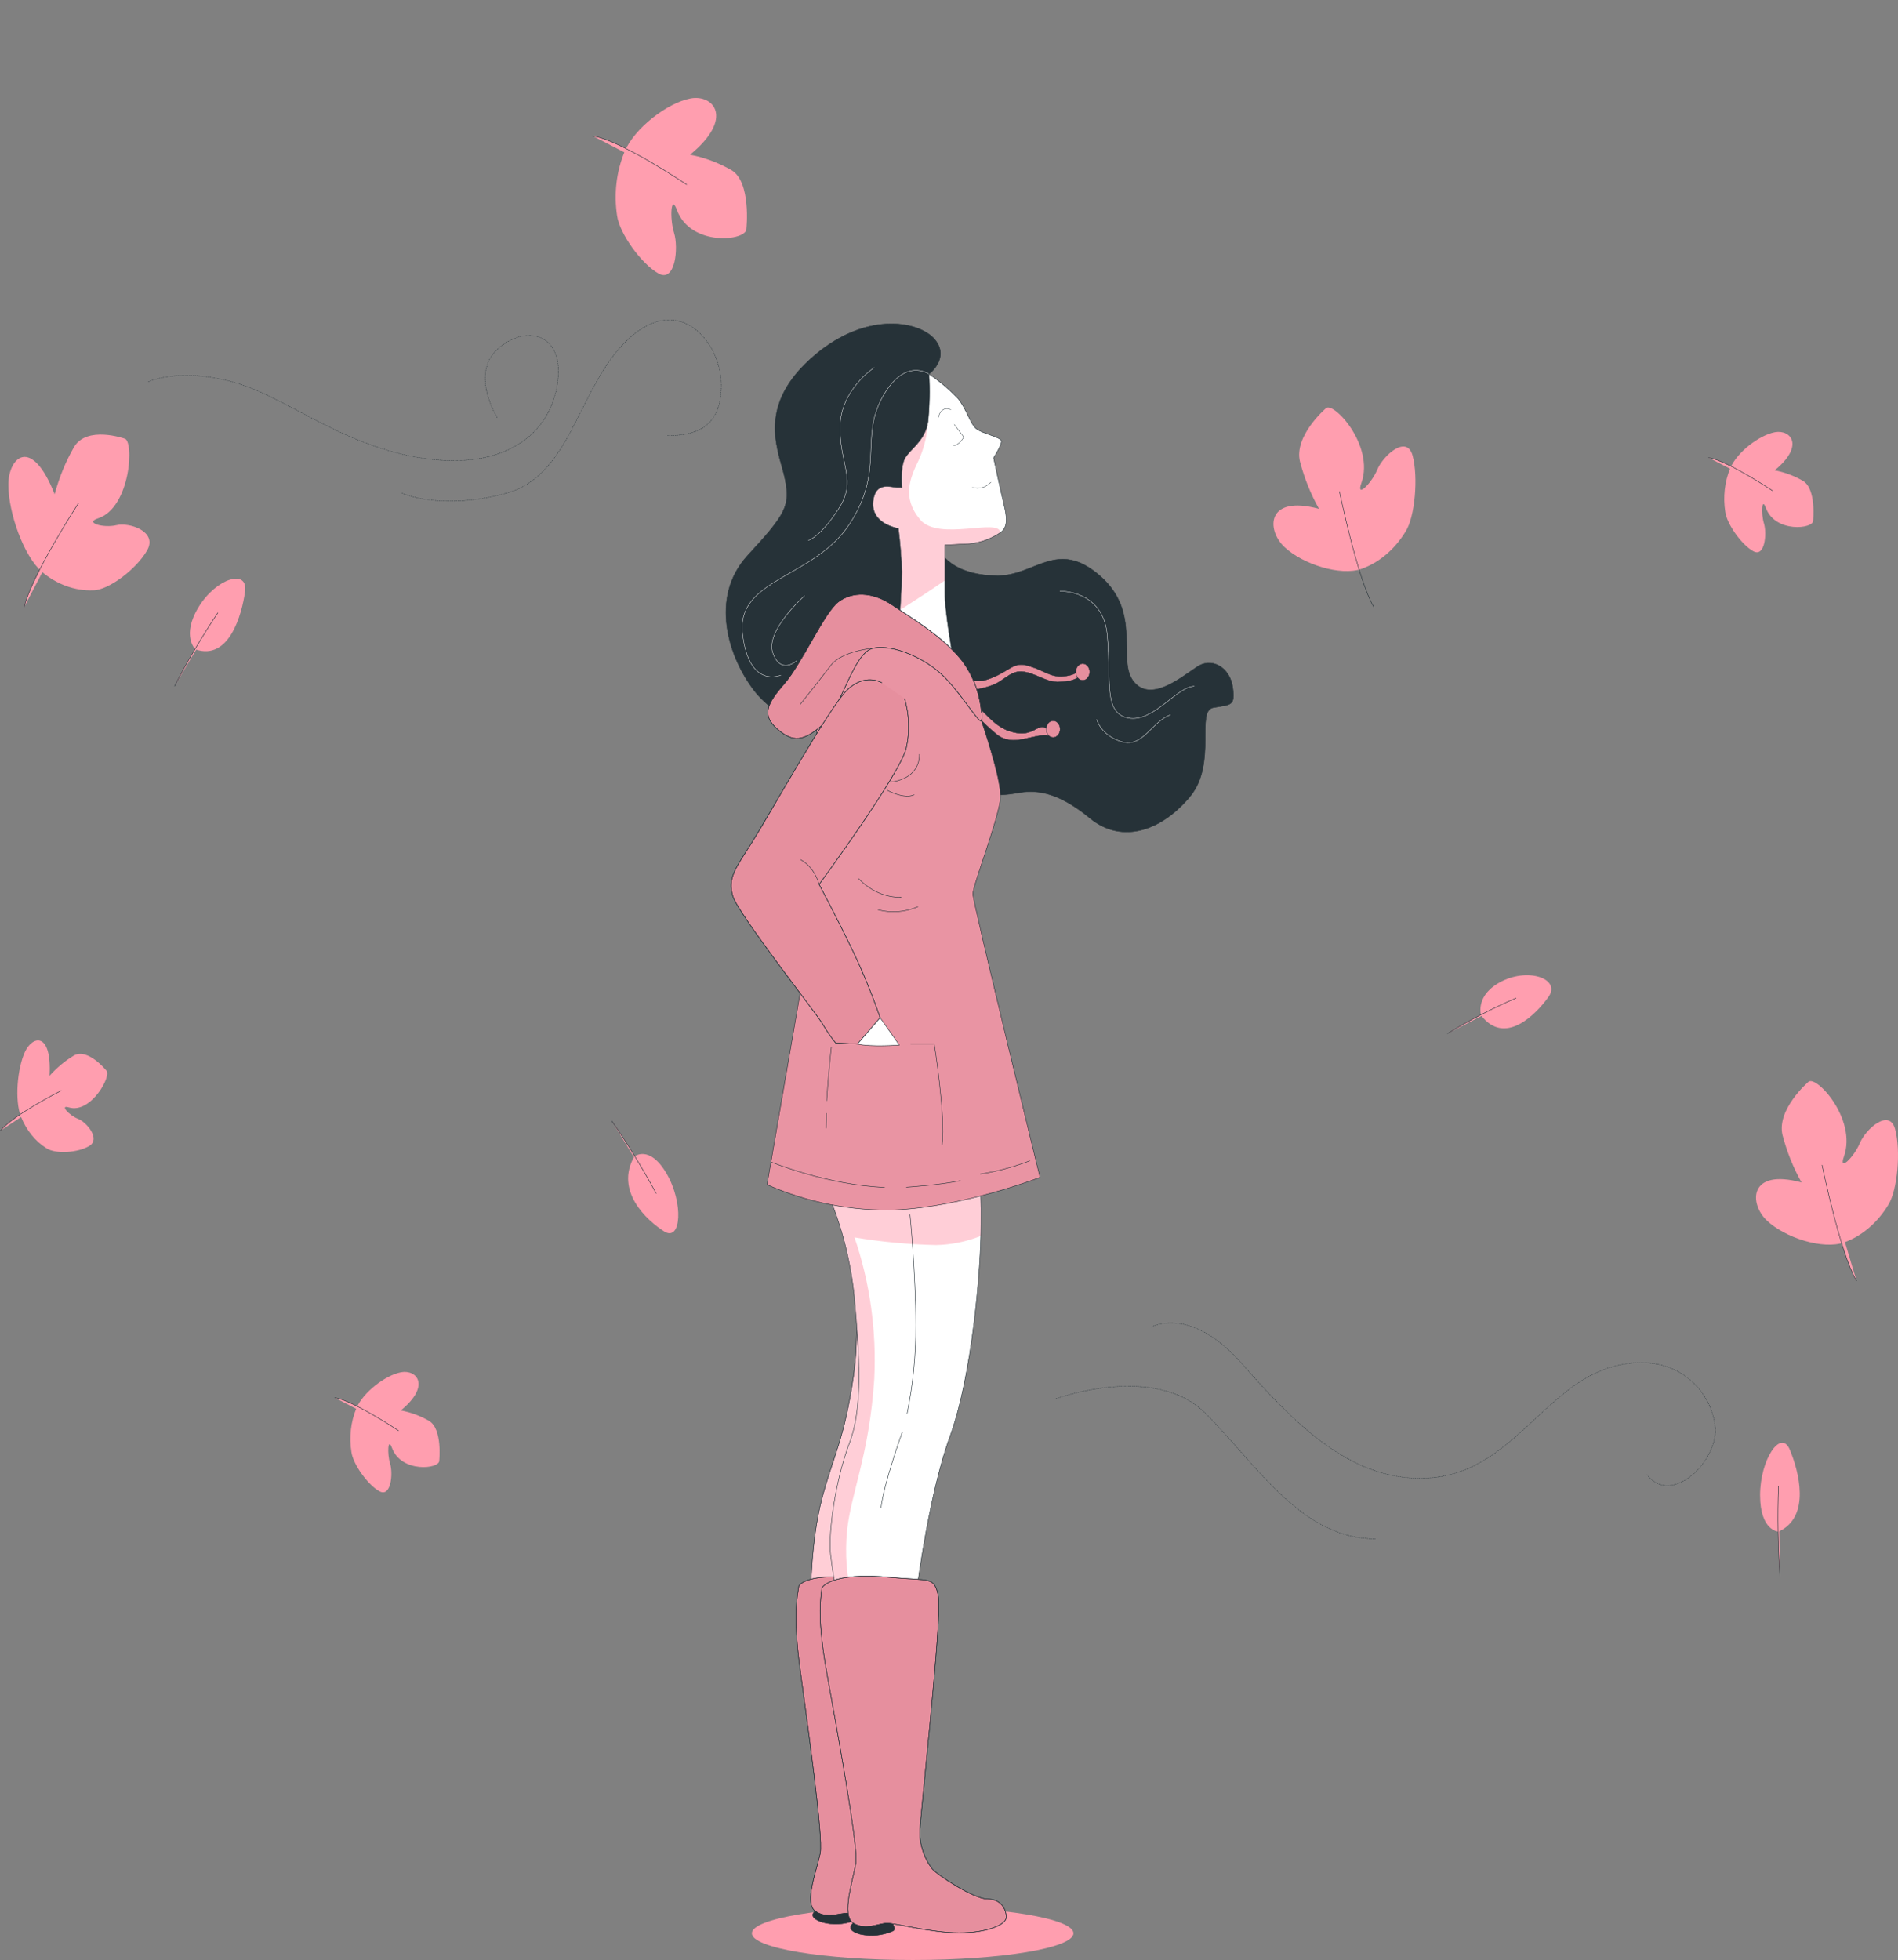 <svg width="4013" height="4143" viewBox="0 0 4013 4143" fill="none" xmlns="http://www.w3.org/2000/svg">
<rect x="0" y="0" width="4013" height="4143" fill="#808080" stroke="none"/>
<path d="M413.231 1372.64C413.231 1372.64 382.721 1344.13 419.957 1283.1C457.193 1222.08 524.842 1201.55 518.116 1250.48C511.391 1299.42 484.292 1397.17 413.231 1372.64Z" fill="#FF9EAF"/>
<path d="M460.603 1295.31C427.544 1344.62 397.009 1396.31 369.17 1450.09Z" fill="#FF9EAF"/>
<path d="M460.603 1295.31C427.544 1344.62 397.009 1396.31 369.17 1450.09" stroke="#263238" stroke-linecap="round" stroke-linejoin="round"/>
<path d="M3131.48 2146.2C3131.48 2146.2 3117.73 2102.78 3175.93 2073.92C3234.12 2045.05 3300.8 2070.04 3273.89 2107.48C3246.99 2144.91 3181.58 2211.56 3131.48 2146.2Z" fill="#FF9EAF"/>
<path d="M3205.36 2109.71C3155.85 2131.19 3107.44 2156.23 3060.42 2184.69Z" fill="#FF9EAF"/>
<path d="M3205.36 2109.71C3155.85 2131.19 3107.44 2156.23 3060.42 2184.69" stroke="#263238" stroke-linecap="round" stroke-linejoin="round"/>
<path d="M3760.4 3237.54C3760.4 3237.54 3721.41 3236.37 3721.41 3160.56C3721.41 3084.75 3765.47 3019.74 3784.18 3064.22C3802.9 3108.69 3829.61 3206.33 3760.4 3237.54Z" fill="#FF9EAF"/>
<path d="M3760.3 3141.43C3758.12 3204.7 3759.09 3268.06 3763.23 3331.18Z" fill="#FF9EAF"/>
<path d="M3760.3 3141.43C3758.12 3204.7 3759.09 3268.06 3763.23 3331.18" stroke="#263238" stroke-linecap="round" stroke-linejoin="round"/>
<path d="M1341.02 2444.73C1341.02 2444.73 1373.09 2418.8 1409.25 2480.53C1445.42 2542.25 1440.64 2625.92 1404.18 2602.92C1367.73 2579.92 1299.49 2517.61 1341.02 2444.73Z" fill="#FF9EAF"/>
<path d="M1387.22 2522.54C1358.66 2469.48 1327.48 2418.53 1293.84 2369.98Z" fill="#FF9EAF"/>
<path d="M1387.22 2522.54C1358.66 2469.48 1327.48 2418.53 1293.84 2369.98" stroke="#263238" stroke-linecap="round" stroke-linejoin="round"/>
<path d="M115.535 1044.77C125.073 1009.3 138.865 975.695 156.475 945.024C183.574 899.141 262.725 926.953 262.725 926.953C284.365 928.713 276.665 1073.4 207.163 1095.7C177.92 1105.2 219.153 1116.71 246.154 1110.13C273.155 1103.56 333.201 1123.28 311.464 1162.59C289.727 1201.9 229.681 1247.78 197.026 1247.78C158.168 1249.23 119.977 1235.39 88.241 1208.35C50.225 1175.61 17.668 1083.5 17.668 1024.82C17.668 966.147 66.602 920.381 115.535 1044.77Z" fill="#FF9EAF"/>
<path d="M166.223 1063.08C166.223 1063.08 68.064 1213.87 51.102 1282.99Z" fill="#FF9EAF"/>
<path d="M166.223 1063.08C166.223 1063.08 68.064 1213.87 51.102 1282.99" stroke="#263238" stroke-linecap="round" stroke-linejoin="round"/>
<path d="M2788.84 1075.63C2771.49 1044.86 2757.93 1011.22 2748.59 975.77C2735.43 921.672 2802.39 863.937 2802.39 863.937C2816.82 844.457 2906.79 941.034 2878.52 1020.6C2866.34 1054.63 2899.68 1022.24 2912.15 992.433C2924.63 962.627 2974.34 918.034 2986.63 962.861C2998.91 1007.69 2991.89 1092.65 2971.81 1123.63C2948.81 1161.33 2916.23 1188.97 2879.01 1202.37C2834.17 1218.21 2754.14 1192.63 2715.64 1156.25C2677.14 1119.87 2677.33 1045.36 2788.84 1075.63Z" fill="#FF9EAF"/>
<path d="M2832.13 1039.02C2832.13 1039.02 2870.14 1224.9 2904.94 1283.69" stroke="#263238" stroke-linecap="round" stroke-linejoin="round"/>
<path d="M3809.14 2499.54C3791.75 2468.74 3778.19 2435.06 3768.88 2399.56C3755.72 2345.58 3822.59 2287.72 3822.59 2287.72C3837.11 2268.36 3926.99 2364.82 3898.72 2444.5C3886.63 2478.53 3919.87 2446.03 3932.35 2416.22C3944.83 2386.41 3994.64 2341.94 4006.92 2386.77C4019.2 2431.59 4012.18 2516.44 3992.1 2547.41C3969.07 2585.07 3936.5 2612.7 3899.3 2626.16C3854.46 2642.11 3774.44 2616.42 3735.93 2580.16C3697.43 2543.89 3697.62 2469.14 3809.14 2499.54Z" fill="#FF9EAF"/>
<path d="M3852.42 2462.81C3852.42 2462.81 3890.43 2648.8 3925.23 2707.48Z" fill="#FF9EAF"/>
<path d="M3852.42 2462.81C3852.42 2462.81 3890.43 2648.8 3925.23 2707.48" stroke="#263238" stroke-linecap="round" stroke-linejoin="round"/>
<path d="M1459.06 327.068C1489.47 332.823 1519.02 343.851 1546.79 359.808C1588.61 384.921 1578.18 483.259 1578.18 483.259C1580.03 509.31 1460.13 522.688 1430.99 443.478C1418.61 409.681 1415.59 461.08 1425.24 492.412C1434.89 523.744 1427.97 598.026 1392.39 578.194C1356.81 558.362 1309.92 494.407 1304.66 455.565C1297.69 409.735 1303.27 362.421 1320.55 320.731C1341.51 270.389 1411.59 217.348 1459.94 208.194C1508.29 199.041 1553.52 249.501 1459.06 327.068Z" fill="#FF9EAF"/>
<path d="M1451.85 390.202C1451.85 390.202 1312.95 296.323 1253.48 287.522Z" fill="#FF9EAF"/>
<path d="M1451.85 390.202C1451.85 390.202 1312.95 296.323 1253.48 287.522" stroke="#263238" stroke-linecap="round" stroke-linejoin="round"/>
<path d="M847.49 2981.37C868.232 2985.21 888.396 2992.68 907.341 3003.55C935.804 3020.68 928.688 3087.45 928.688 3087.45C929.956 3105.17 848.465 3114.21 828.677 3060.46C820.196 3036.99 818.247 3072.2 824.778 3093.67C831.309 3115.15 826.63 3165.37 802.456 3152.34C778.281 3139.32 746.406 3095.43 742.994 3069.14C738.002 3037.94 741.631 3005.63 753.327 2977.14C767.559 2942.88 815.225 2906.73 848.075 2900.63C880.925 2894.53 911.63 2928.68 847.49 2981.37Z" fill="#FF9EAF"/>
<path d="M842.618 3024.2C842.618 3024.2 748.162 2960.83 707.807 2954.5Z" fill="#FF9EAF"/>
<path d="M842.618 3024.2C842.618 3024.2 748.162 2960.83 707.807 2954.5" stroke="#263238" stroke-linecap="round" stroke-linejoin="round"/>
<path d="M104.716 2274.11C120.142 2256.81 137.579 2242.3 156.477 2231.04C185.72 2214.73 224.71 2262.73 224.71 2262.73C237.09 2272.35 192.738 2355.2 145.364 2340.77C125.089 2334.55 146.729 2358.02 164.86 2364.94C182.99 2371.86 212.916 2407.42 189.131 2422.09C165.347 2436.76 117.388 2440.04 97.99 2427.02C74.555 2412.4 55.703 2389.01 44.28 2360.36C30.731 2325.86 36.58 2258.39 52.761 2223.42C68.942 2188.45 109.882 2180.82 104.716 2274.11Z" fill="#FF9EAF"/>
<path d="M129.767 2305.21C129.767 2305.21 29.756 2355.55 1 2389.93Z" fill="#FF9EAF"/>
<path d="M129.767 2305.21C129.767 2305.21 29.756 2355.55 1 2389.93" stroke="#263238" stroke-linecap="round" stroke-linejoin="round"/>
<path d="M3752.31 994.193C3773.05 998.104 3793.21 1005.61 3812.16 1016.49C3840.62 1033.62 3833.51 1100.39 3833.51 1100.39C3834.77 1118.11 3753.28 1127.15 3733.5 1073.4C3725.02 1049.93 3723.07 1085.14 3729.6 1106.61C3736.13 1128.09 3731.45 1178.31 3707.27 1165.29C3683.1 1152.26 3651.23 1108.37 3647.81 1081.97C3642.84 1050.77 3646.46 1018.46 3658.15 989.969C3672.38 955.82 3720.04 919.56 3752.89 913.575C3785.74 907.59 3816.45 941.504 3752.31 994.193Z" fill="#FF9EAF"/>
<path d="M3747.44 1037.14C3747.44 1037.14 3652.98 973.774 3612.62 967.438Z" fill="#FF9EAF"/>
<path d="M3747.44 1037.14C3747.44 1037.14 3652.98 973.774 3612.62 967.438" stroke="#263238" stroke-linecap="round" stroke-linejoin="round"/>
<path d="M313.706 806.906C313.706 806.906 376.774 776.512 490.335 806.906C603.895 837.299 711.12 935.989 881.51 966.499C1051.9 997.01 1159.13 928.479 1178.04 814.533C1196.95 700.588 1108.63 685.45 1051.32 738.609C993.999 791.768 1051.32 882.947 1051.32 882.947" stroke="#263238" stroke-width="0.75" stroke-linecap="round" stroke-linejoin="round" stroke-dasharray="2 2"/>
<path d="M849.929 1042.42C849.929 1042.42 932.004 1080.33 1070.81 1042.42C1209.62 1004.52 1222.19 814.533 1329.42 715.843C1436.64 617.153 1525.06 723.353 1525.06 814.533C1525.06 905.713 1468.23 920.851 1411.49 920.851" stroke="#263238" stroke-width="0.75" stroke-linecap="round" stroke-linejoin="round" stroke-dasharray="2 2"/>
<path d="M2434.71 2804.64C2434.71 2804.64 2516.69 2759.11 2624.01 2880.57C2731.33 3002.02 2857.47 3138.73 3027.76 3123.6C3198.05 3108.46 3267.56 2925.86 3412.21 2888.19C3556.87 2850.53 3626.66 2956.49 3626.66 3024.91C3626.66 3093.32 3532.01 3184.38 3481.52 3116.09" stroke="#263238" stroke-width="0.75" stroke-linecap="round" stroke-linejoin="round" stroke-dasharray="2 2"/>
<path d="M2232.74 2956.49C2232.74 2956.49 2440.95 2880.57 2548.17 2986.88C2655.4 3093.2 2750.05 3252.79 2907.77 3252.79" stroke="#263238" stroke-width="0.75" stroke-linecap="round" stroke-linejoin="round" stroke-dasharray="2 2"/>
<path d="M1929.68 4143C2117.46 4143 2269.68 4117.73 2269.68 4086.56C2269.68 4055.38 2117.46 4030.11 1929.68 4030.11C1741.91 4030.11 1589.68 4055.38 1589.68 4086.56C1589.68 4117.73 1741.91 4143 1929.68 4143Z" fill="#FF9EAF"/>
<path d="M1793.12 2539.67C1793.12 2539.67 1824.7 2768.15 1804.91 2906.27C1785.12 3044.39 1761.44 3077.59 1737.75 3167.95C1714.06 3258.31 1714.06 3372.61 1714.06 3372.61L1789.7 3382.23C1789.7 3382.23 1887.96 3110.92 1895.86 2887.14C1903.75 2663.36 1868.17 2530.17 1868.17 2530.17L1793.12 2539.67Z" fill="white"/>
<path opacity="0.5" d="M1793.12 2539.67C1793.12 2539.67 1824.7 2768.15 1804.91 2906.27C1785.12 3044.39 1761.44 3077.59 1737.75 3167.95C1714.06 3258.31 1714.06 3372.61 1714.06 3372.61L1789.7 3382.23C1789.7 3382.23 1887.96 3110.92 1895.86 2887.14C1903.75 2663.36 1868.17 2530.17 1868.17 2530.17L1793.12 2539.67Z" fill="#FF9EAF" stroke="#263238" stroke-miterlimit="10"/>
<path d="M1793.12 2539.67C1793.12 2539.67 1824.7 2768.15 1804.91 2906.27C1785.12 3044.39 1761.44 3077.59 1737.75 3167.95C1714.06 3258.31 1714.06 3372.61 1714.06 3372.61L1789.7 3382.23C1789.7 3382.23 1887.96 3110.92 1895.86 2887.14C1903.75 2663.36 1868.17 2530.17 1868.17 2530.17L1793.12 2539.67Z" stroke="#263238" stroke-miterlimit="10"/>
<path d="M1724.1 4039.5C1724.1 4039.5 1704.61 4051.23 1737.75 4062.97C1760.04 4069.29 1783.33 4068.32 1805.2 4060.15C1805.2 4060.15 1812.32 4056.04 1802.67 4043.02C1793.02 4029.99 1724.1 4039.5 1724.1 4039.5Z" fill="#263238" stroke="#263238" stroke-miterlimit="10"/>
<path d="M1689.01 3352.42C1689.01 3352.42 1705.78 3319.57 1833.08 3339.63C1909.41 3351.37 1920.13 3341.86 1925.98 3385.52C1931.83 3429.17 1868.37 3838.48 1867.49 3866.64C1867.95 3893.18 1875.93 3918.72 1890.11 3939.05C1899.85 3951.96 1971.79 4005.7 1999.96 4007.46C2028.13 4009.22 2037.39 4030.93 2036.71 4046.77C2036.03 4062.62 1995.77 4076.23 1939.23 4072.83C1882.7 4069.42 1810.95 4045.25 1793.02 4044.19C1775.08 4043.14 1748.86 4056.87 1724 4039.97C1699.15 4023.07 1727.71 3950.67 1734.34 3917.22C1740.97 3883.78 1707.43 3644.04 1691.74 3528.92C1676.05 3413.8 1685.4 3376.95 1689.01 3352.42Z" fill="#FF9EAF" stroke="#263238" stroke-miterlimit="10"/>
<path opacity="0.1" d="M1689.01 3352.42C1689.01 3352.42 1705.78 3319.57 1833.08 3339.63C1909.41 3351.37 1920.13 3341.86 1925.98 3385.52C1931.83 3429.17 1868.37 3838.48 1867.49 3866.64C1867.95 3893.18 1875.93 3918.72 1890.11 3939.05C1899.85 3951.96 1971.79 4005.7 1999.96 4007.46C2028.13 4009.22 2037.39 4030.93 2036.71 4046.77C2036.03 4062.62 1995.77 4076.23 1939.23 4072.83C1882.7 4069.42 1810.95 4045.25 1793.02 4044.19C1775.08 4043.14 1748.86 4056.87 1724 4039.97C1699.15 4023.07 1727.71 3950.67 1734.34 3917.22C1740.97 3883.78 1707.43 3644.04 1691.74 3528.92C1676.05 3413.8 1685.4 3376.95 1689.01 3352.42Z" fill="black"/>
<path d="M1689.01 3352.42C1689.01 3352.42 1705.78 3319.57 1833.08 3339.63C1909.41 3351.37 1920.13 3341.86 1925.98 3385.52C1931.83 3429.17 1868.37 3838.48 1867.49 3866.64C1867.95 3893.18 1875.93 3918.72 1890.11 3939.05C1899.85 3951.96 1971.79 4005.7 1999.96 4007.46C2028.13 4009.22 2037.39 4030.93 2036.71 4046.77C2036.03 4062.62 1995.77 4076.23 1939.23 4072.83C1882.7 4069.42 1810.95 4045.25 1793.02 4044.19C1775.08 4043.14 1748.86 4056.87 1724 4039.97C1699.15 4023.07 1727.71 3950.67 1734.34 3917.22C1740.97 3883.78 1707.43 3644.04 1691.74 3528.92C1676.05 3413.8 1685.4 3376.95 1689.01 3352.42Z" stroke="#263238" stroke-miterlimit="10"/>
<path d="M1750.81 2523.83C1780.07 2592.66 1798.95 2667.2 1806.57 2743.97C1817.1 2865.31 1825.09 2973.74 1795.94 3050.37C1766.8 3127 1750.81 3238.71 1756.17 3286.59C1759.97 3318.81 1765.27 3350.74 1772.06 3382.23L1933.78 3395.26C1933.78 3395.26 1960.29 3168.66 2008.05 3037.81C2055.82 2906.97 2074.24 2680.37 2074.24 2587.9C2074.96 2543.1 2073.2 2498.29 2068.98 2453.77L1734.92 2476.19L1750.81 2523.83Z" fill="white"/>
<g style="mix-blend-mode:multiply" opacity="0.5">
<path d="M1734.92 2475.95L1750.81 2523.83C1780.07 2592.66 1798.95 2667.2 1806.57 2743.97C1817.1 2865.31 1825.09 2973.74 1795.94 3050.37C1766.8 3127 1750.81 3238.71 1756.17 3286.59C1759.77 3317.29 1764.75 3347.73 1771.09 3377.77H1801.4C1789.82 3331.9 1786.27 3283.63 1790.97 3236.01C1798.77 3157.27 1838.05 3075.48 1848.48 2914.83C1853.48 2812.57 1839.18 2710.26 1806.67 2615.59C1863.89 2625.17 1921.54 2630.58 1979.3 2631.79C2011.48 2631.17 2043.4 2624.64 2073.95 2612.43C2073.95 2603.39 2073.95 2595.06 2073.95 2587.67C2074.67 2542.86 2072.91 2498.06 2068.68 2453.54L1734.92 2475.95Z" fill="#FF9EAF"/>
</g>
<path d="M1750.81 2523.83C1780.07 2592.66 1798.95 2667.2 1806.57 2743.97C1817.1 2865.31 1825.09 2973.74 1795.94 3050.37C1766.8 3127 1750.81 3238.71 1756.17 3286.59C1759.97 3318.81 1765.27 3350.74 1772.06 3382.23L1933.78 3395.26C1933.78 3395.26 1960.29 3168.66 2008.05 3037.81C2055.82 2906.97 2074.24 2680.37 2074.24 2587.9C2074.96 2543.1 2073.2 2498.29 2068.98 2453.77L1734.92 2476.19L1750.81 2523.83Z" stroke="#263238" stroke-miterlimit="10"/>
<path d="M1924.03 2567.48C1924.03 2567.48 1936.31 2692.93 1936.31 2801.12C1936.63 2864.07 1930.44 2926.83 1917.89 2987.94" stroke="#263238" stroke-linecap="round" stroke-linejoin="round"/>
<path d="M1907.65 3027.37C1907.65 3027.37 1868.66 3135.57 1862.72 3187.2" stroke="#263238" stroke-linecap="round" stroke-linejoin="round"/>
<path d="M1964.19 790.711C1964.19 790.711 2009.22 757.032 1976.47 717.603C1943.72 678.174 1826.45 655.174 1711.82 760.318C1597.19 865.462 1649.04 957.346 1659.96 1013.2C1670.88 1069.06 1662.69 1085.49 1580.91 1174.09C1499.13 1262.69 1539.97 1390.95 1597.28 1463.12C1654.6 1535.29 1794.09 1574.83 1872.75 1564.62C1951.42 1554.41 1992.85 1607.34 2022.87 1646.77C2052.89 1686.2 2115.57 1682.79 2151.05 1676.22C2186.53 1669.65 2232.74 1670.24 2303.8 1728.91C2374.86 1787.58 2459.76 1752.38 2516.69 1682.91C2573.62 1613.44 2527.51 1502.31 2565.43 1495.74C2603.35 1489.17 2611.83 1492.45 2606.37 1453.03C2605.06 1443.13 2601.75 1433.78 2596.74 1425.78C2591.72 1417.79 2585.15 1411.4 2577.6 1407.18C2570.05 1402.96 2561.76 1401.04 2553.45 1401.59C2545.14 1402.13 2537.07 1405.13 2529.95 1410.31C2494.56 1433.78 2431.79 1485.88 2396.3 1439.88C2360.82 1393.88 2415.8 1295.43 2325.34 1216.92C2234.88 1138.41 2188.87 1216.92 2109.82 1216.92C2030.77 1216.92 1981.64 1184.06 1970.72 1125.04C1959.8 1066.01 1984.37 1003.46 1992.55 941.034C2000.74 878.605 1964.19 790.711 1964.19 790.711Z" fill="#263238" stroke="#263238" stroke-miterlimit="10"/>
<path d="M1964.19 790.712C1964.19 790.712 1912.53 753.512 1865.15 840.585C1817.78 927.657 1870.71 994.78 1795.55 1108.73C1720.4 1222.67 1556.15 1222.67 1569.99 1340.02C1583.83 1457.37 1650.8 1427.21 1650.8 1427.21" stroke="white" stroke-width="0.75" stroke-linecap="round" stroke-linejoin="round"/>
<path d="M1848.48 776.981C1848.48 776.981 1776.06 823.921 1776.06 904.304C1776.06 984.688 1812.22 1014.85 1773.23 1075.28C1734.24 1135.72 1709.29 1142.17 1709.29 1142.17" stroke="white" stroke-width="0.75" stroke-linecap="round" stroke-linejoin="round"/>
<path d="M1700.9 1259.52C1700.9 1259.52 1617.36 1333.33 1634.03 1380.27C1650.7 1427.21 1684.14 1396.93 1684.14 1396.93" stroke="white" stroke-width="0.75" stroke-linecap="round" stroke-linejoin="round"/>
<path d="M2241.02 1249.54C2241.02 1249.54 2332.85 1246.14 2341.23 1343.42C2349.61 1440.7 2332.85 1507.71 2385.78 1517.8C2438.71 1527.89 2488.81 1450.68 2524.98 1450.68" stroke="white" stroke-width="0.75" stroke-linecap="round" stroke-linejoin="round"/>
<path d="M2319 1520.97C2319 1520.97 2327.29 1554.53 2371.84 1567.91C2416.38 1581.29 2435.88 1524.37 2474.87 1511" stroke="white" stroke-width="0.75" stroke-linecap="round" stroke-linejoin="round"/>
<path d="M1964.19 790.711C1985.84 805.217 2006.22 822.319 2025.02 841.757C2043.54 863.936 2050.85 895.034 2064.01 906.064C2077.17 917.095 2117.42 923.901 2117.42 932.702C2117.42 941.503 2100.85 967.907 2100.85 967.907C2100.85 967.907 2117.42 1045.59 2122.98 1067.77C2128.54 1089.95 2132.24 1114.71 2115.57 1125.51C2091.93 1141.48 2065.28 1149.88 2038.17 1149.91L1997.62 1152.14V1249.78C1997.62 1294.14 2014.19 1385.2 2014.19 1385.2L1901.32 1316.78C1901.32 1316.78 1906.87 1239.1 1906.87 1208C1905.74 1177.51 1903.27 1147.11 1899.46 1116.94C1899.46 1116.94 1840.49 1108.14 1846.05 1059.2C1850.82 1016.49 1885.04 1030.34 1895.76 1030.34H1906.87C1906.87 1030.34 1903.17 990.438 1912.43 970.488C1921.69 950.539 1956.68 932.702 1962.14 890.574C1965.48 857.442 1966.16 824.001 1964.19 790.711V790.711Z" fill="white"/>
<g style="mix-blend-mode:multiply" opacity="0.5">
<path d="M1945.28 1098.16C1906.29 1051.22 1924.32 1009.92 1942.65 972.131C1953.99 946.975 1960.65 919.143 1962.14 890.574C1956.68 932.702 1921.59 950.422 1912.43 970.488C1903.27 990.555 1906.87 1030.34 1906.87 1030.34H1895.76C1884.75 1030.34 1850.82 1016.49 1846.05 1059.2C1840.49 1108.14 1899.46 1116.94 1899.46 1116.94C1903.27 1147.11 1905.74 1177.51 1906.87 1208C1906.87 1227.13 1904.73 1263.86 1903.17 1289.32C1928.22 1273.36 1963.02 1250.83 1997.23 1227.36V1152.5L2037.78 1150.27C2064.89 1150.23 2091.54 1141.83 2115.18 1125.86C2112.84 1093.7 1984.56 1145.34 1945.28 1098.16Z" fill="#FF9EAF"/>
</g>
<path d="M1964.19 790.711C1985.84 805.217 2006.22 822.319 2025.02 841.757C2043.54 863.936 2050.85 895.034 2064.01 906.064C2077.17 917.095 2117.42 923.901 2117.42 932.702C2117.42 941.503 2100.85 967.907 2100.85 967.907C2100.85 967.907 2117.42 1045.59 2122.98 1067.77C2128.54 1089.95 2132.24 1114.71 2115.57 1125.51C2091.93 1141.48 2065.28 1149.88 2038.17 1149.91L1997.62 1152.14V1249.78C1997.62 1294.14 2014.19 1385.2 2014.19 1385.2L1901.32 1316.78C1901.32 1316.78 1906.87 1239.1 1906.87 1208C1905.74 1177.51 1903.27 1147.11 1899.46 1116.94C1899.46 1116.94 1840.49 1108.14 1846.05 1059.2C1850.82 1016.49 1885.04 1030.34 1895.76 1030.34H1906.87C1906.87 1030.34 1903.17 990.438 1912.43 970.488C1921.69 950.539 1956.68 932.702 1962.14 890.574C1965.48 857.442 1966.16 824.001 1964.19 790.711V790.711Z" stroke="#263238" stroke-miterlimit="10"/>
<path d="M2017.7 897.264L2037.78 923.902C2037.78 923.902 2028.52 941.621 2015.66 941.621" stroke="#263238" stroke-width="0.75" stroke-linecap="round" stroke-linejoin="round"/>
<path d="M2010.29 866.166C2007.8 864.628 2005.03 863.817 2002.22 863.799C1999.42 863.781 1996.64 864.557 1994.13 866.064C1991.62 867.571 1989.44 869.767 1987.76 872.475C1986.08 875.183 1984.95 878.328 1984.46 881.657" stroke="#263238" stroke-width="0.75" stroke-linecap="round" stroke-linejoin="round"/>
<path d="M2095.1 1019.31C2089.85 1024.84 2083.54 1028.74 2076.75 1030.67C2069.95 1032.59 2062.86 1032.48 2056.11 1030.34" stroke="#263238" stroke-width="0.75" stroke-linecap="round" stroke-linejoin="round"/>
<path d="M1803.84 4065.2C1803.84 4065.2 1784.34 4078.93 1819.05 4088.67C1842.4 4093.8 1866.47 4091.29 1888.74 4081.39C1888.74 4081.39 1895.96 4076.7 1885.33 4064.02C1874.71 4051.35 1803.84 4065.2 1803.84 4065.2Z" fill="#263238" stroke="#263238" stroke-miterlimit="10"/>
<path d="M1737.65 3356.77C1737.65 3356.77 1753.54 3321.56 1886.11 3334.47C1965.55 3342.1 1976.18 3331.18 1984.17 3375.89C1992.16 3420.6 1944.4 3848.22 1944.4 3876.97C1946.01 3904.35 1955.37 3930.23 1970.91 3950.31C1981.54 3963.1 2058.64 4014.15 2087.89 4014.15C2117.13 4014.15 2127.66 4036.57 2127.66 4052.52C2127.66 4068.48 2086.62 4085.62 2028.23 4085.62C1969.84 4085.62 1894.39 4065.2 1875.87 4065.2C1857.35 4065.2 1830.74 4081.16 1804.23 4065.2C1777.71 4049.24 1804.23 3972.73 1809.59 3937.64C1814.95 3902.55 1769.82 3656.71 1748.57 3538.66C1727.32 3420.6 1734.92 3382.23 1737.65 3356.77Z" fill="#FF9EAF" stroke="#263238" stroke-miterlimit="10"/>
<path opacity="0.1" d="M1737.65 3356.77C1737.65 3356.77 1753.54 3321.56 1886.11 3334.47C1965.55 3342.1 1976.18 3331.18 1984.17 3375.89C1992.16 3420.6 1944.4 3848.22 1944.4 3876.97C1946.01 3904.35 1955.37 3930.23 1970.91 3950.31C1981.54 3963.1 2058.64 4014.15 2087.89 4014.15C2117.13 4014.15 2127.66 4036.57 2127.66 4052.52C2127.66 4068.48 2086.62 4085.62 2028.23 4085.62C1969.84 4085.62 1894.39 4065.2 1875.87 4065.2C1857.35 4065.2 1830.74 4081.16 1804.23 4065.2C1777.71 4049.24 1804.23 3972.73 1809.59 3937.64C1814.95 3902.55 1769.82 3656.71 1748.57 3538.66C1727.32 3420.6 1734.92 3382.23 1737.65 3356.77Z" fill="black"/>
<path d="M1737.65 3356.77C1737.65 3356.77 1753.54 3321.56 1886.11 3334.47C1965.55 3342.1 1976.18 3331.18 1984.17 3375.89C1992.16 3420.6 1944.4 3848.22 1944.4 3876.97C1946.01 3904.35 1955.37 3930.23 1970.91 3950.31C1981.54 3963.1 2058.64 4014.15 2087.89 4014.15C2117.13 4014.15 2127.66 4036.57 2127.66 4052.52C2127.66 4068.48 2086.62 4085.62 2028.23 4085.62C1969.84 4085.62 1894.39 4065.2 1875.87 4065.2C1857.35 4065.2 1830.74 4081.16 1804.23 4065.2C1777.71 4049.24 1804.23 3972.73 1809.59 3937.64C1814.95 3902.55 1769.82 3656.71 1748.57 3538.66C1727.32 3420.6 1734.92 3382.23 1737.65 3356.77Z" stroke="#263238" stroke-miterlimit="10"/>
<path d="M2074.83 1523.2C2074.83 1523.2 2117.23 1645.24 2115.38 1685.26C2113.52 1725.27 2056.89 1871.72 2056.89 1889.44C2056.89 1907.16 2198.91 2488.74 2198.91 2488.74C2198.91 2488.74 2038.47 2550.94 1892.84 2557.51C1800.51 2560.17 1708.58 2542.11 1621.75 2504.23L1735.61 1845.09L1726.34 1534.23C1726.34 1534.23 1772.45 1347.76 1853.07 1334.74C1933.68 1321.71 2058.25 1487.64 2074.83 1523.2Z" fill="#FF9EAF" stroke="#263238" stroke-miterlimit="10"/>
<path opacity="0.1" d="M2074.83 1523.2C2074.83 1523.2 2117.23 1645.24 2115.38 1685.26C2113.52 1725.27 2056.89 1871.72 2056.89 1889.44C2056.89 1907.16 2198.91 2488.74 2198.91 2488.74C2198.91 2488.74 2038.47 2550.94 1892.84 2557.51C1800.51 2560.17 1708.58 2542.11 1621.75 2504.23L1735.61 1845.09L1726.34 1534.23C1726.34 1534.23 1772.45 1347.76 1853.07 1334.74C1933.68 1321.71 2058.25 1487.64 2074.83 1523.2Z" fill="#263238"/>
<path d="M2046.85 1429.67C2046.85 1429.67 2055.23 1449.74 2096.86 1432.96C2138.48 1416.18 2142.77 1397.75 2176.1 1407.96C2209.44 1418.17 2220.55 1431.43 2246.87 1429.67C2273.19 1427.91 2277.48 1419.58 2277.48 1419.58C2277.48 1419.58 2288.59 1412.89 2284.4 1424.63C2280.21 1436.36 2260.81 1441.41 2235.66 1441.41C2210.51 1441.41 2186.92 1421.34 2160.7 1419.58C2134.48 1417.82 2121.71 1441.41 2094.03 1449.74C2081.79 1454.04 2069.21 1456.83 2056.5 1458.07L2046.85 1429.67Z" fill="#FF9EAF" stroke="#263238" stroke-width="0.5" stroke-miterlimit="10"/>
<path opacity="0.1" d="M2046.85 1429.67C2046.85 1429.67 2055.23 1449.74 2096.86 1432.96C2138.48 1416.18 2142.77 1397.75 2176.1 1407.96C2209.44 1418.17 2220.55 1431.43 2246.87 1429.67C2273.19 1427.91 2277.48 1419.58 2277.48 1419.58C2277.48 1419.58 2288.59 1412.89 2284.4 1424.63C2280.21 1436.36 2260.81 1441.41 2235.66 1441.41C2210.51 1441.41 2186.92 1421.34 2160.7 1419.58C2134.48 1417.82 2121.71 1441.41 2094.03 1449.74C2081.79 1454.04 2069.21 1456.83 2056.5 1458.07L2046.85 1429.67Z" fill="black"/>
<path d="M2046.85 1429.67C2046.85 1429.67 2055.23 1449.74 2096.86 1432.96C2138.48 1416.18 2142.77 1397.75 2176.1 1407.96C2209.44 1418.17 2220.55 1431.43 2246.87 1429.67C2273.19 1427.91 2277.48 1419.58 2277.48 1419.58C2277.48 1419.58 2288.59 1412.89 2284.4 1424.63C2280.21 1436.36 2260.81 1441.41 2235.66 1441.41C2210.51 1441.41 2186.92 1421.34 2160.7 1419.58C2134.48 1417.82 2121.71 1441.41 2094.03 1449.74C2081.79 1454.04 2069.21 1456.83 2056.5 1458.07L2046.85 1429.67Z" stroke="#263238" stroke-width="0.5" stroke-miterlimit="10"/>
<path d="M2064.98 1509.94C2064.98 1509.94 2070.54 1521.67 2106.6 1551.71C2142.67 1581.76 2187.22 1548.43 2217.73 1555.12C2217.98 1552.78 2217.81 1550.39 2217.23 1548.14C2216.64 1545.88 2215.66 1543.81 2214.34 1542.06C2213.03 1540.3 2211.41 1538.92 2209.6 1537.99C2207.8 1537.07 2205.85 1536.62 2203.89 1536.69C2188.58 1536.69 2177.47 1560.16 2133.02 1545.03C2088.57 1529.89 2066.35 1474.85 2064.98 1509.94Z" fill="#FF9EAF" stroke="#263238" stroke-width="0.5" stroke-miterlimit="10"/>
<path opacity="0.1" d="M2064.98 1509.94C2064.98 1509.94 2070.54 1521.67 2106.6 1551.71C2142.67 1581.76 2187.22 1548.43 2217.73 1555.12C2217.98 1552.78 2217.81 1550.39 2217.23 1548.14C2216.64 1545.88 2215.66 1543.81 2214.34 1542.06C2213.03 1540.3 2211.41 1538.92 2209.6 1537.99C2207.8 1537.07 2205.85 1536.62 2203.89 1536.69C2188.58 1536.69 2177.47 1560.16 2133.02 1545.03C2088.57 1529.89 2066.35 1474.85 2064.98 1509.94Z" fill="black"/>
<path d="M2064.98 1509.94C2064.98 1509.94 2070.54 1521.67 2106.6 1551.71C2142.67 1581.76 2187.22 1548.43 2217.73 1555.12C2217.98 1552.78 2217.81 1550.39 2217.23 1548.14C2216.64 1545.88 2215.66 1543.81 2214.34 1542.06C2213.03 1540.3 2211.41 1538.92 2209.6 1537.99C2207.8 1537.07 2205.85 1536.62 2203.89 1536.69C2188.58 1536.69 2177.47 1560.16 2133.02 1545.03C2088.57 1529.89 2066.35 1474.85 2064.98 1509.94Z" stroke="#263238" stroke-width="0.5" stroke-miterlimit="10"/>
<path d="M2241.32 1541.15C2241.32 1537.67 2240.46 1534.26 2238.85 1531.36C2237.23 1528.46 2234.95 1526.21 2232.27 1524.88C2229.59 1523.55 2226.65 1523.21 2223.81 1523.9C2220.97 1524.59 2218.36 1526.28 2216.32 1528.75C2214.28 1531.22 2212.9 1534.37 2212.34 1537.79C2211.79 1541.21 2212.09 1544.76 2213.21 1547.97C2214.34 1551.19 2216.23 1553.93 2218.64 1555.85C2221.06 1557.77 2223.9 1558.78 2226.79 1558.76C2228.71 1558.76 2230.6 1558.3 2232.37 1557.41C2234.14 1556.53 2235.75 1555.23 2237.1 1553.59C2238.45 1551.96 2239.52 1550.02 2240.24 1547.88C2240.96 1545.75 2241.33 1543.46 2241.32 1541.15Z" fill="#FF9EAF" stroke="#263238" stroke-width="0.5" stroke-miterlimit="10"/>
<path opacity="0.1" d="M2241.32 1541.15C2241.32 1537.67 2240.46 1534.26 2238.85 1531.36C2237.23 1528.46 2234.95 1526.21 2232.27 1524.88C2229.59 1523.55 2226.65 1523.21 2223.81 1523.9C2220.97 1524.59 2218.36 1526.28 2216.32 1528.75C2214.28 1531.22 2212.9 1534.37 2212.34 1537.79C2211.79 1541.21 2212.09 1544.76 2213.21 1547.97C2214.34 1551.19 2216.23 1553.93 2218.64 1555.85C2221.06 1557.77 2223.9 1558.78 2226.79 1558.76C2228.71 1558.76 2230.6 1558.3 2232.37 1557.41C2234.14 1556.53 2235.75 1555.23 2237.1 1553.59C2238.45 1551.96 2239.52 1550.02 2240.24 1547.88C2240.96 1545.75 2241.33 1543.46 2241.32 1541.15Z" fill="black"/>
<path d="M2241.32 1541.15C2241.32 1537.67 2240.46 1534.26 2238.85 1531.36C2237.23 1528.46 2234.95 1526.21 2232.27 1524.88C2229.59 1523.55 2226.65 1523.21 2223.81 1523.9C2220.97 1524.59 2218.36 1526.28 2216.32 1528.75C2214.28 1531.22 2212.9 1534.37 2212.34 1537.79C2211.79 1541.21 2212.09 1544.76 2213.21 1547.97C2214.34 1551.19 2216.23 1553.93 2218.64 1555.85C2221.06 1557.77 2223.9 1558.78 2226.79 1558.76C2228.71 1558.76 2230.6 1558.3 2232.37 1557.41C2234.14 1556.53 2235.75 1555.23 2237.1 1553.59C2238.45 1551.96 2239.52 1550.02 2240.24 1547.88C2240.96 1545.75 2241.33 1543.46 2241.32 1541.15Z" stroke="#263238" stroke-width="0.5" stroke-miterlimit="10"/>
<path d="M2303.9 1420.4C2303.9 1416.92 2303.04 1413.52 2301.43 1410.62C2299.83 1407.73 2297.54 1405.47 2294.87 1404.14C2292.2 1402.81 2289.26 1402.46 2286.42 1403.14C2283.59 1403.82 2280.98 1405.49 2278.94 1407.96C2276.89 1410.42 2275.5 1413.55 2274.94 1416.97C2274.37 1420.38 2274.66 1423.92 2275.77 1427.14C2276.87 1430.35 2278.75 1433.1 2281.15 1435.04C2283.56 1436.97 2286.38 1438 2289.28 1438C2293.15 1438 2296.87 1436.15 2299.61 1432.85C2302.36 1429.55 2303.9 1425.07 2303.9 1420.4V1420.4Z" fill="#FF9EAF" stroke="#263238" stroke-width="0.5" stroke-miterlimit="10"/>
<path opacity="0.1" d="M2303.9 1420.4C2303.9 1416.92 2303.04 1413.52 2301.43 1410.62C2299.83 1407.73 2297.54 1405.47 2294.87 1404.14C2292.2 1402.81 2289.26 1402.46 2286.42 1403.14C2283.59 1403.82 2280.98 1405.49 2278.94 1407.96C2276.89 1410.42 2275.5 1413.55 2274.94 1416.97C2274.37 1420.38 2274.66 1423.92 2275.77 1427.14C2276.87 1430.35 2278.75 1433.1 2281.15 1435.04C2283.56 1436.97 2286.38 1438 2289.28 1438C2293.15 1438 2296.87 1436.15 2299.61 1432.85C2302.36 1429.55 2303.9 1425.07 2303.9 1420.4V1420.4Z" fill="black"/>
<path d="M2303.9 1420.4C2303.9 1416.92 2303.04 1413.52 2301.43 1410.62C2299.83 1407.73 2297.54 1405.47 2294.87 1404.14C2292.2 1402.81 2289.26 1402.46 2286.42 1403.14C2283.59 1403.82 2280.98 1405.49 2278.94 1407.96C2276.89 1410.42 2275.5 1413.55 2274.94 1416.97C2274.37 1420.38 2274.66 1423.92 2275.77 1427.14C2276.87 1430.35 2278.75 1433.1 2281.15 1435.04C2283.56 1436.97 2286.38 1438 2289.28 1438C2293.15 1438 2296.87 1436.15 2299.61 1432.85C2302.36 1429.55 2303.9 1425.07 2303.9 1420.4V1420.4Z" stroke="#263238" stroke-width="0.5" stroke-miterlimit="10"/>
<path d="M2074.82 1503.25C2070.6 1461.4 2055.05 1422.38 2030.57 1392.24C1990.02 1343.42 1929.19 1307.87 1886.79 1279C1844.39 1250.13 1801.99 1250.13 1772.45 1272.31C1742.91 1294.49 1695.05 1403.27 1658.11 1445.51C1621.17 1487.76 1610.15 1512.05 1643.39 1540.92C1676.63 1569.79 1698.66 1567.56 1739.31 1532C1779.96 1496.44 1803.84 1378.86 1846.53 1370.06C1889.23 1361.26 1958.92 1392.24 1997.72 1432.14C2036.52 1472.04 2071.41 1532 2075.12 1523.2C2077.1 1516.74 2077 1509.62 2074.82 1503.25V1503.25Z" fill="#FF9EAF" stroke="#263238" stroke-miterlimit="10"/>
<path opacity="0.1" d="M2074.82 1503.25C2070.6 1461.4 2055.05 1422.38 2030.57 1392.24C1990.02 1343.42 1929.19 1307.87 1886.79 1279C1844.39 1250.13 1801.99 1250.13 1772.45 1272.31C1742.91 1294.49 1695.05 1403.27 1658.11 1445.51C1621.17 1487.76 1610.15 1512.05 1643.39 1540.92C1676.63 1569.79 1698.66 1567.56 1739.31 1532C1779.96 1496.44 1803.84 1378.86 1846.53 1370.06C1889.23 1361.26 1958.92 1392.24 1997.72 1432.14C2036.52 1472.04 2071.41 1532 2075.12 1523.2C2077.1 1516.74 2077 1509.62 2074.82 1503.25V1503.25Z" fill="black"/>
<path d="M2074.82 1503.25C2070.6 1461.4 2055.05 1422.38 2030.57 1392.24C1990.02 1343.42 1929.19 1307.87 1886.79 1279C1844.39 1250.13 1801.99 1250.13 1772.45 1272.31C1742.91 1294.49 1695.05 1403.27 1658.11 1445.51C1621.17 1487.76 1610.15 1512.05 1643.39 1540.92C1676.63 1569.79 1698.66 1567.56 1739.31 1532C1779.96 1496.44 1803.84 1378.86 1846.53 1370.06C1889.23 1361.26 1958.92 1392.24 1997.72 1432.14C2036.52 1472.04 2071.41 1532 2075.12 1523.2C2077.1 1516.74 2077 1509.62 2074.82 1503.25V1503.25Z" stroke="#263238" stroke-miterlimit="10"/>
<path d="M1864.66 1443.29C1864.66 1443.29 1829.57 1421.11 1790.87 1458.78C1752.18 1496.44 1625.16 1725.16 1589.88 1780.66C1554.59 1836.17 1538.31 1856.12 1549.33 1893.9C1560.34 1931.69 1728.2 2144.68 1739.31 2164.63C1747.54 2178.88 1756.77 2192.27 1766.9 2204.64L1813 2206.87L1860.96 2151.36C1844.39 2103.33 1825.31 2056.61 1803.84 2011.49C1768.75 1938.26 1731.9 1869.49 1731.9 1869.49C1731.9 1869.49 1903.36 1636.32 1916.23 1580.93C1923.82 1546.52 1922.56 1510.15 1912.62 1476.61" fill="#FF9EAF"/>
<path d="M1864.66 1443.29C1864.66 1443.29 1829.57 1421.11 1790.87 1458.78C1752.18 1496.44 1625.16 1725.16 1589.88 1780.66C1554.59 1836.17 1538.31 1856.12 1549.33 1893.9C1560.34 1931.69 1728.2 2144.68 1739.31 2164.63C1747.54 2178.88 1756.77 2192.27 1766.9 2204.64L1813 2206.87L1860.96 2151.36C1844.39 2103.33 1825.31 2056.61 1803.84 2011.49C1768.75 1938.26 1731.9 1869.49 1731.9 1869.49C1731.9 1869.49 1903.36 1636.32 1916.23 1580.93C1923.82 1546.52 1922.56 1510.15 1912.62 1476.61" stroke="#263238" stroke-miterlimit="10"/>
<path opacity="0.1" d="M1864.66 1443.29C1864.66 1443.29 1829.57 1421.11 1790.87 1458.78C1752.18 1496.44 1625.16 1725.16 1589.88 1780.66C1554.59 1836.17 1538.31 1856.12 1549.33 1893.9C1560.34 1931.69 1728.2 2144.68 1739.31 2164.63C1747.54 2178.88 1756.77 2192.27 1766.9 2204.64L1813 2206.87L1860.96 2151.36C1844.39 2103.33 1825.31 2056.61 1803.84 2011.49C1768.75 1938.26 1731.9 1869.49 1731.9 1869.49C1731.9 1869.49 1903.36 1636.32 1916.23 1580.93C1923.82 1546.52 1922.56 1510.15 1912.62 1476.61" fill="black"/>
<path d="M1864.66 1443.29C1864.66 1443.29 1829.57 1421.11 1790.87 1458.78C1752.18 1496.44 1625.16 1725.16 1589.88 1780.66C1554.59 1836.17 1538.31 1856.12 1549.33 1893.9C1560.34 1931.69 1728.2 2144.68 1739.31 2164.63C1747.54 2178.88 1756.77 2192.27 1766.9 2204.64L1813 2206.87L1860.96 2151.36C1844.39 2103.33 1825.31 2056.61 1803.84 2011.49C1768.75 1938.26 1731.9 1869.49 1731.9 1869.49C1731.9 1869.49 1903.36 1636.32 1916.23 1580.93C1923.82 1546.52 1922.56 1510.15 1912.62 1476.61" stroke="#263238" stroke-miterlimit="10"/>
<path d="M1860.96 2151.36L1901.51 2209.1C1901.51 2209.1 1840.69 2213.56 1813 2206.87L1860.96 2151.36Z" fill="white" stroke="#263238" stroke-miterlimit="10"/>
<path d="M1925.49 2206.87H1975.3C1975.3 2206.87 1999.28 2355.55 1991.87 2419.98" stroke="#263238" stroke-linecap="round" stroke-linejoin="round"/>
<path d="M1747.2 2353.32C1747.2 2364.12 1746.62 2374.56 1746.62 2384.42" stroke="#263238" stroke-linecap="round" stroke-linejoin="round"/>
<path d="M1757.73 2213.56C1757.73 2213.56 1751.4 2266.72 1747.99 2326.68" stroke="#263238" stroke-linecap="round" stroke-linejoin="round"/>
<path d="M1815.54 1857.29C1840.45 1883.36 1872.5 1897.4 1905.51 1896.72" stroke="#263238" stroke-linecap="round" stroke-linejoin="round"/>
<path d="M1856.38 1923.01C1884.53 1930.48 1913.87 1928.2 1940.99 1916.43" stroke="#263238" stroke-linecap="round" stroke-linejoin="round"/>
<path d="M1943.72 1594.55C1943.72 1594.55 1949.18 1643.83 1883.67 1653.22" stroke="#263238" stroke-linecap="round" stroke-linejoin="round"/>
<path d="M1875.49 1670.24C1875.49 1670.24 1910.97 1689.95 1932.8 1680.09" stroke="#263238" stroke-linecap="round" stroke-linejoin="round"/>
<path d="M1630.82 2456.47C1630.82 2456.47 1750.52 2505.29 1870.22 2509.86" stroke="#263238" stroke-linecap="round" stroke-linejoin="round"/>
<path d="M1916.52 2509.51C1916.52 2509.51 1987.97 2504.94 2030.47 2495.66" stroke="#263238" stroke-linecap="round" stroke-linejoin="round"/>
<path d="M2072.97 2481.7C2108.33 2476.17 2143.21 2466.82 2177.18 2453.77" stroke="#263238" stroke-linecap="round" stroke-linejoin="round"/>
<path d="M1731.9 1869.73C1728.74 1858.22 1723.65 1847.61 1716.94 1838.57C1710.23 1829.52 1702.05 1822.24 1692.91 1817.16" stroke="#263238" stroke-linecap="round" stroke-linejoin="round"/>
<path d="M1846.24 1370.06C1846.24 1370.06 1780.15 1375.69 1756.76 1406.32C1733.36 1436.95 1692.32 1488.46 1692.32 1488.46" stroke="#263238" stroke-linecap="round" stroke-linejoin="round"/>
</svg>
